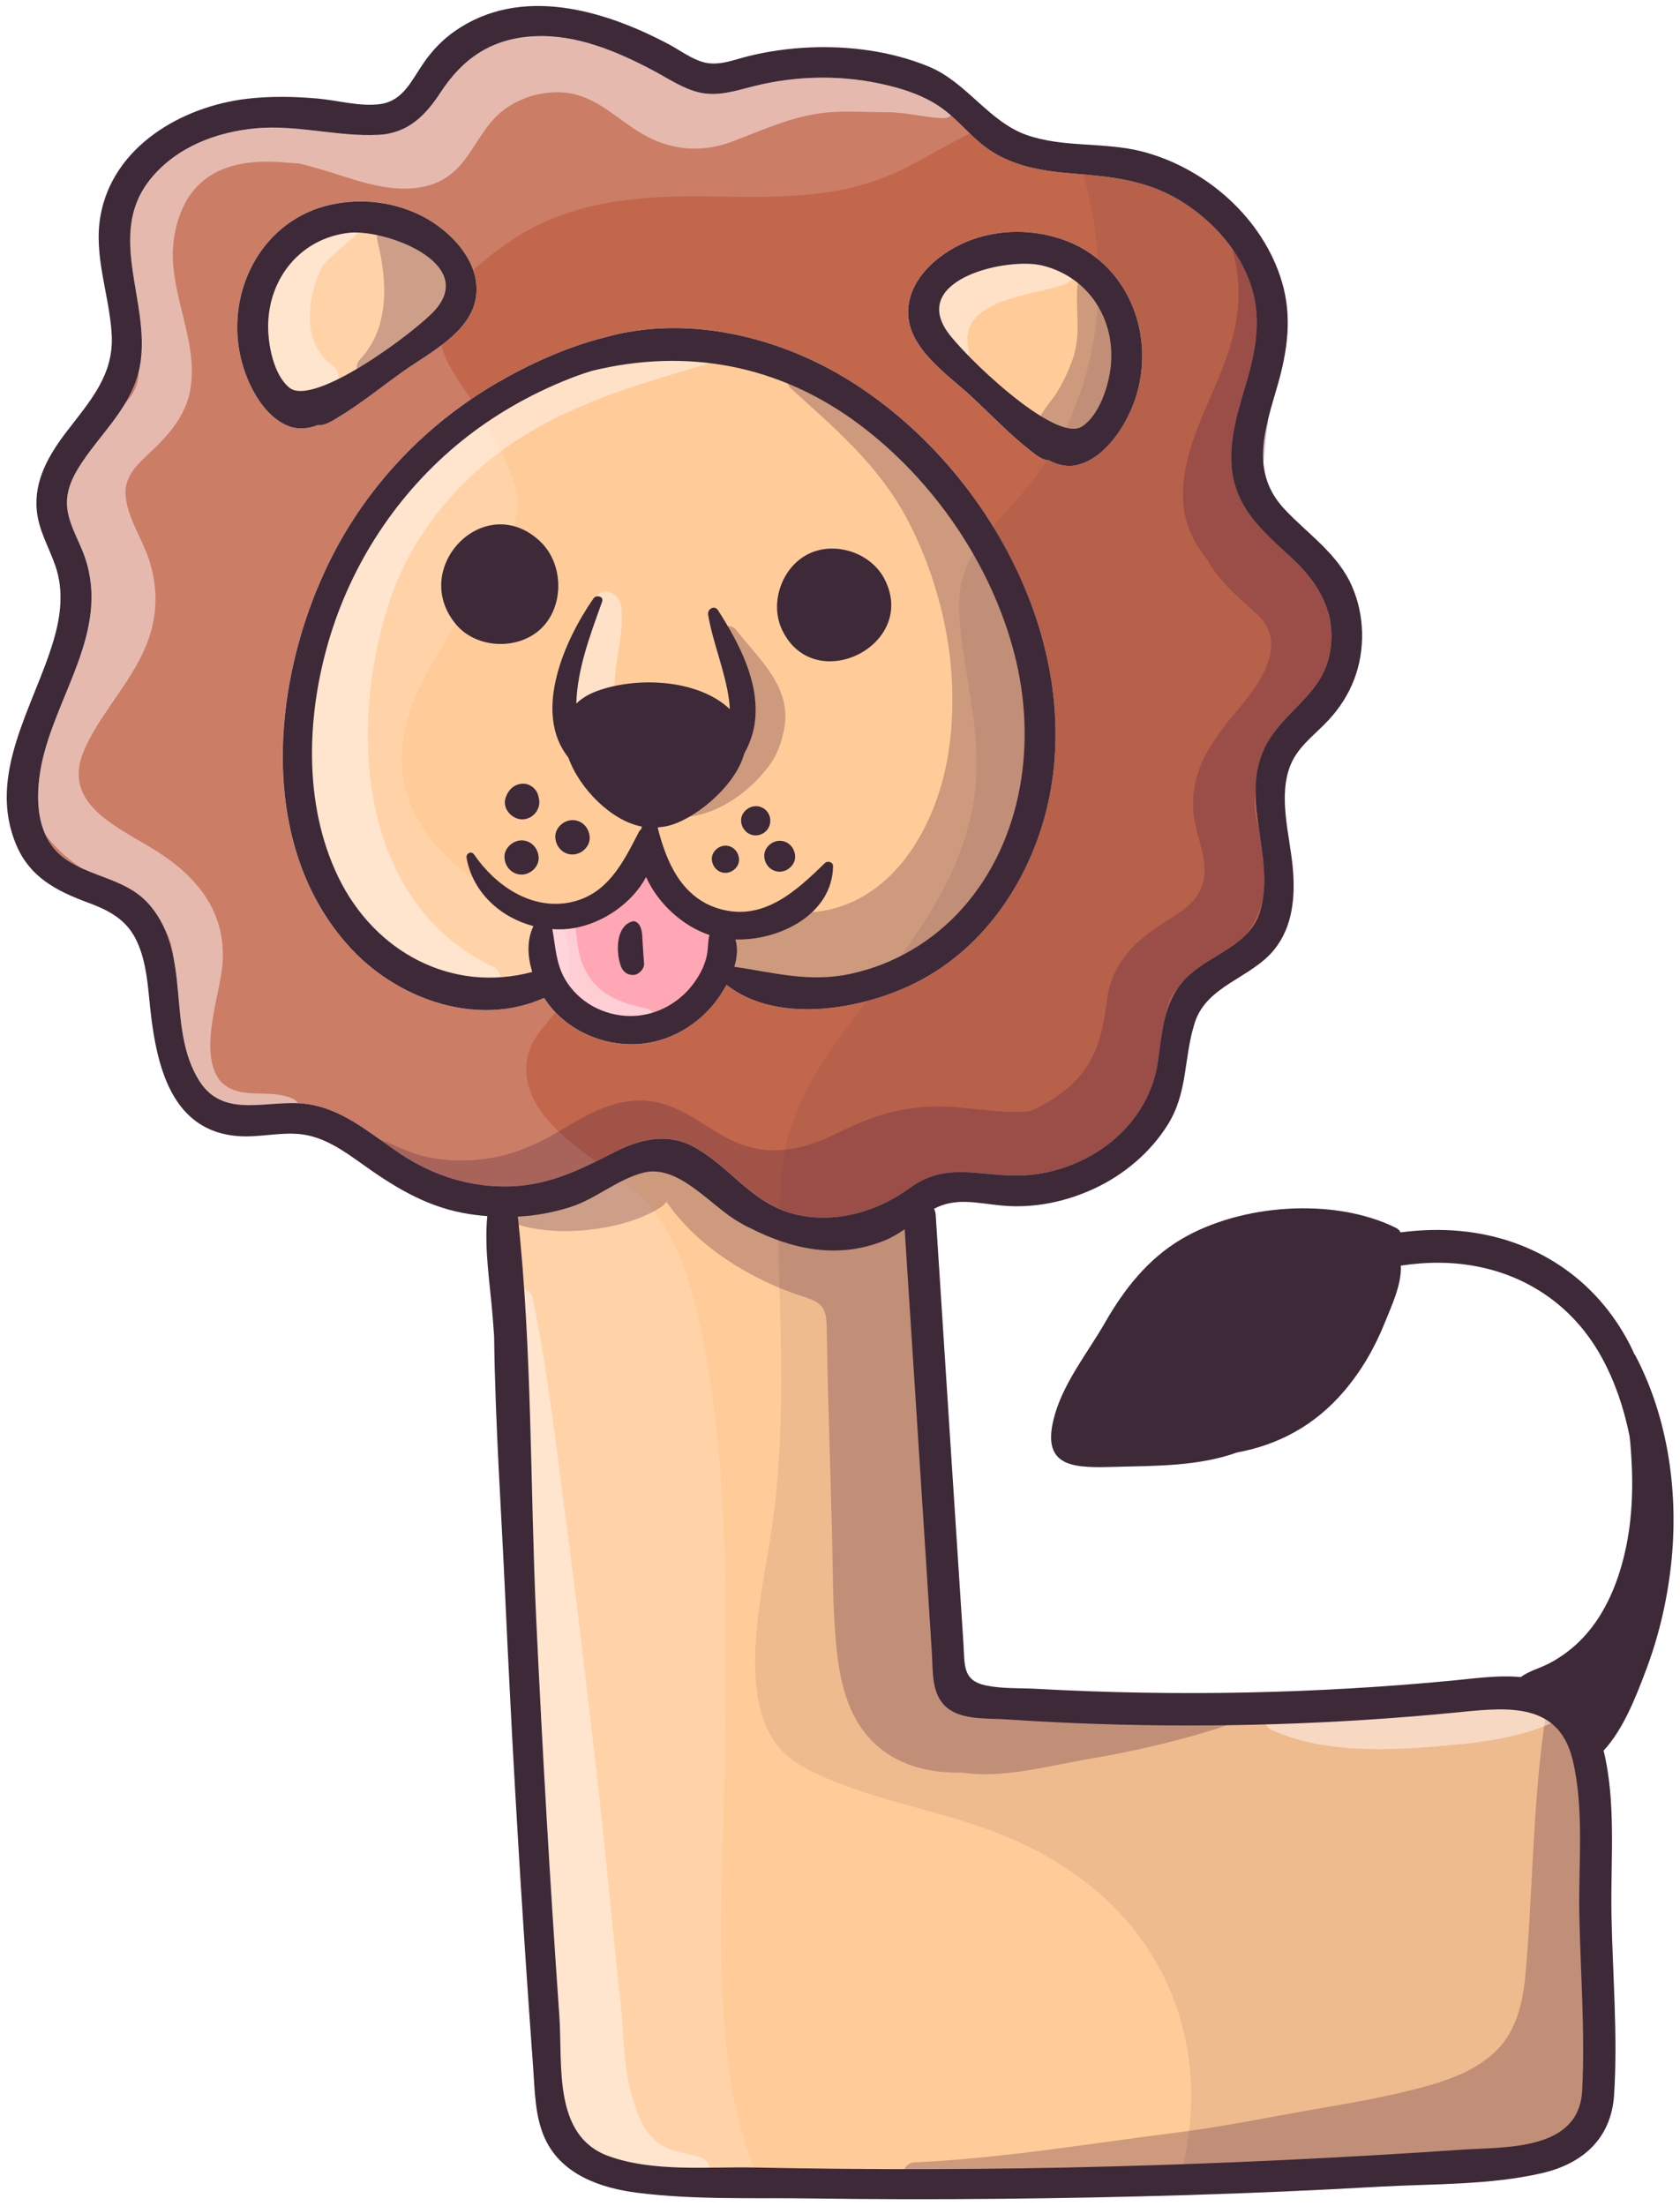 <svg width="1179" height="1548" viewBox="0 0 1179 1548" fill="none" xmlns="http://www.w3.org/2000/svg">
<g filter="url(#filter0_d_403_14267)">
<path d="M1036.36 1505.57C1067.49 1504.17 1110.13 1502.28 1112.18 1462.89C1113.62 1435.03 1112.53 1406.32 1111.47 1378.59C1110.95 1365.33 1110.42 1351.62 1110.2 1338.25C1110.02 1328.7 1110.22 1319.05 1110.42 1308.83C1110.93 1282.24 1111.49 1254.76 1105.32 1229.79C1095.09 1188.4 1057.77 1192.14 1024.84 1195.43L1019.34 1195.97C937.227 1203.89 853.556 1206.51 770.62 1203.75C750.059 1203.09 728.54 1202.02 706.666 1200.57C704.04 1200.39 701.214 1200.31 698.299 1200.22C686.95 1199.88 674.11 1199.5 665.921 1192.87C657.02 1185.64 656.575 1173.69 656.13 1162.14C656.041 1160.07 655.974 1158.05 655.841 1156.07C654.639 1136.97 653.437 1117.88 652.214 1098.81C647.095 1018.68 641.91 938.524 636.725 858.392C636.681 857.746 636.303 857.168 635.702 856.878C635.123 856.589 634.433 856.656 633.877 857.012C628.692 860.573 624.464 862.931 620.147 864.712C591.775 876.283 561.333 873.435 527.042 855.922C524.594 854.831 522.101 853.496 519.564 851.938C513.689 848.623 507.57 843.638 501.072 838.364C486.096 826.17 469.117 812.373 450.826 817.135C440.945 819.716 432.022 824.834 423.41 829.775C415.933 834.047 408.212 838.476 400.023 841.124C388.296 844.929 375.923 847.199 363.217 847.866C362.683 847.888 362.193 848.178 361.881 848.601C361.547 849.023 361.436 849.58 361.548 850.114C361.637 850.559 361.748 851.004 361.792 851.449C368.334 912.689 369.915 975.753 371.428 1036.75C372.207 1067.77 373.008 1099.83 374.454 1131.21C378.838 1225.14 384.335 1319.2 390.744 1410.84C391.144 1416.65 391.278 1422.88 391.411 1429.49C392.056 1461.66 392.791 1498.11 426.036 1510.42C450.492 1519.43 478.642 1519.08 505.901 1518.74C514.001 1518.63 521.656 1518.54 529.111 1518.7C566.473 1519.45 603.635 1519.83 640.419 1519.83C687.929 1519.83 734.771 1519.19 780.523 1517.92C861.59 1515.72 943.68 1511.8 1024.5 1506.26C1028.2 1505.95 1032.18 1505.77 1036.36 1505.57Z" fill="#FFCC99"/>
<path d="M265.704 90.629C236.998 92.12 208.692 83.396 179.586 86.044C151.636 88.626 123.776 99.285 105.706 121.537C70.347 165.019 113.94 218.938 94.135 266.737C86.235 285.941 71.482 300.561 59.733 317.295C53.279 326.485 47.093 336.744 47.004 348.293C46.826 362.157 55.415 374.574 59.71 387.347C77.312 439.485 38.481 484.413 28.935 533.525C24.551 556.268 25.241 584.439 46.203 598.926C65.362 612.144 89.618 612.545 105.462 631.482C134.969 666.619 116.566 716.955 139.753 754.184C157.021 781.91 188.665 766.957 215.056 770.584C239.735 773.922 258.383 789.988 278.165 803.718C300.418 819.139 325.519 828.174 352.779 828.508C383.332 828.908 405.918 817.337 432.288 803.941C450.535 794.639 470.073 790.767 488.543 801.515C515.625 817.27 529.199 842.838 562.644 848.98C589.615 853.943 617.186 845.131 638.415 829.665C662.448 812.107 683.232 820.118 710.536 820.808C757.935 822.032 805.355 789.899 812.61 741.477C815.948 719.158 816.482 697.105 834.106 680.682C850.373 665.484 877.009 659.276 884.175 636.11C896.725 595.855 866.283 552.217 891.652 513.586C905.56 492.424 928.013 481.543 933.286 454.795C938.583 427.824 926.455 406.061 907.384 388.192C891.607 373.416 874.472 359.709 867.463 338.435C859.63 314.58 867.285 289.813 874.139 266.714C881.549 241.68 886.378 217.759 876.72 192.546C867.619 168.825 848.882 148.997 827.252 136.113C804.421 122.583 780.41 119.935 754.485 117.888C731.543 116.108 708.823 112.703 690.22 98.083C679.36 89.516 670.727 78.3 659.2 70.579C648.429 63.324 635.967 59.029 623.461 55.981C592.352 48.326 559.507 48.749 528.554 56.604C516.137 59.719 504.098 63.747 491.258 60.965C479.397 58.362 468.938 50.974 458.346 45.389C432.755 31.859 404.339 19.887 374.809 21.445C345.369 23.002 325.008 36.732 309.275 60.854C298.549 77.21 286.199 89.583 265.704 90.629ZM681.92 164.196C702.615 156.719 725.624 156.942 746.341 164.263C791.781 180.329 811.453 231.11 796.81 275.526C790.824 293.64 776.204 317.117 756.422 322.124C749.412 323.904 742.603 322.413 736.127 318.964C731.699 318.853 727.738 315.804 723.354 312.355C708.445 300.717 694.937 286.364 681.052 273.568C664.674 258.503 637.57 240.501 637.325 215.467C637.058 190.877 660.646 171.896 681.92 164.196ZM424.9 232.601C480.687 216.957 543.285 231.377 592.152 260.617C688.818 318.541 759.114 441.265 736.438 554.999C725.98 607.226 695.138 656.716 647.784 682.819C610.177 703.536 546.779 716.176 509.839 687.002C507.413 691.497 504.654 695.636 502.028 699.041C487.764 717.333 465.623 729.082 442.19 728.726C418.825 728.37 395.749 717.044 382.642 697.417C382.397 697.016 382.086 696.571 381.841 696.193C335.577 716.977 280.013 697.617 246.656 661.901C175.158 585.441 191.936 457.087 240.091 373.394C265.793 328.8 303.133 291.482 347.483 265.424C370.07 252.161 397.151 239.499 424.9 232.601ZM334.042 204.229C330.638 229.063 301.442 243.46 283.306 256.3C267.84 267.249 252.642 279.71 236.375 289.39C231.59 292.261 227.296 294.753 222.845 294.286C216.013 296.934 209.093 297.557 202.372 294.864C183.391 287.343 171.842 262.242 168.215 243.482C159.358 197.62 185.304 149.754 232.414 139.54C253.887 134.889 276.719 137.648 296.324 147.662C316.44 158.032 337.447 179.84 334.042 204.229Z" fill="#C2674C"/>
<path d="M498.489 650.329C480.108 644.232 463.085 628.633 455.074 610.608C454.784 609.963 454.184 609.562 453.472 609.54C452.715 609.473 452.136 609.896 451.803 610.497C442.612 627.81 422.874 641.829 402.691 645.389C398.04 646.213 392.988 646.457 387.692 646.124C387.113 646.079 386.602 646.301 386.224 646.724C385.846 647.147 385.69 647.703 385.801 648.26C386.335 651.13 386.758 654.001 387.181 656.872C388.516 665.906 389.896 675.275 394.947 683.976C404.493 700.354 422.607 710.59 442.189 710.723C442.3 710.723 442.434 710.723 442.545 710.723C459.146 710.723 474.968 703.135 486.05 689.895C489.699 685.466 496.108 676.454 497.932 665.973C498.467 662.88 498.622 660.61 498.756 658.608C498.911 656.404 499.023 654.646 499.623 652.621C499.935 651.62 499.423 650.641 498.489 650.329ZM446.973 645.656C448.731 647.993 448.909 651.82 449.065 655.18C449.11 655.959 449.132 656.716 449.199 657.428C449.332 659.297 449.443 661.144 449.555 663.014C449.733 666.018 449.911 668.999 450.201 671.959C450.401 674.229 448.554 676.298 446.907 677.411L446.885 677.433C445.994 678.034 445.015 678.279 443.836 678.234C440.053 678.056 438.295 675.475 437.494 673.339C435.157 667.108 434.356 656.916 437.516 650.307C438.985 647.236 441.166 645.211 444.036 644.276C444.237 644.21 444.437 644.165 444.615 644.165C445.75 644.188 446.684 645.278 446.973 645.656Z" fill="#FFA7B4"/>
<path d="M236.02 612.701C257.961 657.54 298.972 683.732 343.611 683.732C353.603 683.732 363.773 682.419 373.942 679.704C374.409 679.57 374.832 679.259 375.054 678.836C375.299 678.413 375.344 677.901 375.21 677.434C372.695 669.178 370.805 657.117 375.967 646.614C376.212 646.124 376.211 645.546 375.989 645.056C375.766 644.567 375.322 644.188 374.81 644.055C351.044 637.846 333.153 619.621 329.214 597.68C329.08 596.879 329.526 596.3 330.015 596.1C330.482 595.922 330.883 596.078 331.239 596.612C345.258 617.062 370.826 636.8 400.378 630.859C426.814 625.563 438.186 603.444 449.157 582.059L450.113 580.212C450.269 579.9 450.58 579.611 451.003 579.277C451.337 579.01 451.582 578.654 451.671 578.231C451.76 577.875 451.871 577.519 451.96 577.163L452.183 576.407C452.316 575.917 452.249 575.383 451.96 574.96C451.693 574.537 451.248 574.226 450.759 574.137C431.132 570.532 408.59 549.28 400.49 526.783C400.423 526.605 400.311 526.427 400.2 526.271C377.146 497.387 395.372 449.276 417.98 416.854C418.492 416.12 419.716 415.986 420.473 416.387C420.873 416.587 421.051 416.854 420.806 417.522L420.161 419.28C411.46 443.357 403.226 466.1 402.581 489.599C402.559 490.333 403.004 491.023 403.672 491.312C404.339 491.601 405.14 491.468 405.674 490.934C409.057 487.596 413.507 484.836 418.915 482.767C446.041 472.441 488.922 474.133 510.863 494.85C511.397 495.362 512.198 495.495 512.866 495.184C513.533 494.872 513.956 494.205 513.934 493.47C513.867 491.49 513.69 489.42 513.423 487.128C511.998 476.135 508.794 465.276 505.701 454.75C503.052 445.738 500.315 436.414 498.713 427.113C498.491 425.755 499.336 424.665 500.249 424.309C501.094 423.975 501.784 424.286 502.385 425.199C517.272 448.453 531.914 476.002 527.731 503.929C526.751 510.472 524.192 517.704 520.721 523.734C520.632 523.868 520.587 524.024 520.543 524.179C514.601 546.388 485.472 570.576 466.713 574.07C464.978 574.381 463.22 574.582 461.35 574.737C460.816 574.782 460.327 575.049 460.015 575.494C459.704 575.917 459.593 576.473 459.726 576.985C464.955 598.058 475.281 627.032 504.454 635.488C537.099 644.901 561.911 620.667 580.025 602.976C580.581 602.442 581.427 602.442 581.983 602.687C582.495 602.91 582.762 603.288 582.762 603.822C582.584 615.371 577.777 625.986 568.876 634.508C556.103 646.725 535.897 653.98 516.048 653.379C515.447 653.379 514.891 653.623 514.535 654.113C514.179 654.58 514.09 655.203 514.268 655.76C515.892 660.722 515.625 666.975 513.533 673.829C513.377 674.341 513.444 674.875 513.734 675.32C514.023 675.765 514.49 676.077 515.002 676.143C520.61 676.967 526.062 677.901 531.469 678.836C553.321 682.597 573.949 686.157 597.56 681.017C628.335 674.318 655.751 658.207 676.891 634.397C717.235 588.823 730.987 521.598 713.653 454.55C697.386 391.375 657.375 332.227 603.902 292.239C548.515 250.915 483.203 237.831 414.91 254.476C411.483 255.544 407.432 256.835 403.338 258.348C375.744 268.695 349.286 283.382 326.833 300.828C281.749 335.876 247.457 385.544 230.256 440.687C210.918 502.905 213.01 565.636 236.02 612.701ZM366.042 587.444C371.494 587.444 375.945 591.961 376.212 597.725C376.323 600.128 375.366 602.531 373.519 604.467C371.516 606.559 368.735 607.805 366.065 607.805C360.546 607.805 356.162 603.399 355.873 597.569C355.761 595.143 356.718 592.74 358.588 590.804C360.568 588.69 363.35 587.444 366.042 587.444ZM366.487 569.085C363.283 569.085 359.9 567.216 357.875 564.345C356.829 562.877 355.294 559.873 356.585 556.312C357.431 553.976 357.809 553.219 359.077 551.617C360.947 549.169 363.706 547.812 367.021 547.678C367.088 547.678 367.155 547.678 367.222 547.678C370.293 547.678 373.497 549.592 375.077 552.418C375.767 553.597 376.056 554.799 376.212 555.489C376.212 555.667 376.279 556.045 376.323 556.201C377.169 559.161 376.546 562.365 374.587 564.946C372.607 567.528 369.58 569.085 366.487 569.085ZM378.993 435.19C371.672 442.512 360.947 446.428 349.486 445.961C338.271 445.494 328.079 440.798 321.559 433.076C304.402 412.737 311.234 389.594 324.83 376.71C331.795 370.123 341.164 365.717 351.222 365.717C359.967 365.717 369.224 369.055 377.836 377.177C382.776 381.895 386.404 388.037 388.34 395.002C392.456 409.644 388.762 425.421 378.993 435.19ZM391.521 583.371C391.41 580.946 392.39 578.543 394.259 576.584C396.262 574.47 399.088 573.224 401.758 573.224C407.344 573.224 411.772 577.653 412.039 583.55C412.15 585.997 411.171 588.423 409.302 590.381C407.277 592.495 404.473 593.741 401.758 593.741C396.262 593.719 391.766 589.179 391.521 583.371ZM530.579 563.433C531.981 563.433 533.405 563.789 534.674 564.546C536.765 565.77 538.168 567.75 538.635 570.153C539.102 572.557 538.523 575.049 537.055 576.963C534.406 580.367 529.555 581.302 526.017 579.077H525.995C524.081 577.897 522.613 575.806 522.101 573.514C521.633 571.4 521.967 569.33 523.058 567.639C524.816 564.946 527.686 563.433 530.579 563.433ZM516.827 598.949C516.894 600.773 516.16 602.598 514.758 604.067C513.244 605.647 511.131 606.603 509.105 606.603C504.944 606.603 501.561 603.177 501.361 598.793C501.272 596.99 501.984 595.165 503.386 593.697C504.899 592.095 507.036 591.138 509.105 591.138C513.289 591.138 516.604 594.52 516.827 598.949ZM550.518 437.193C542.017 419.369 550.362 395.135 568.008 386.368C576.976 381.895 588.035 381.517 598.316 385.322C607.551 388.749 614.939 395.046 619.101 403.08C625.51 415.475 625.109 428.27 618.01 439.107C609.91 451.457 594.578 459.112 579.869 458.111C566.962 457.221 556.548 449.788 550.518 437.193ZM538.168 596.701C538.079 594.542 538.924 592.406 540.593 590.693C542.351 588.846 544.821 587.733 547.18 587.733C552.098 587.733 555.991 591.65 556.214 596.857C556.303 598.993 555.457 601.107 553.811 602.821C552.053 604.667 549.561 605.78 547.18 605.78C542.262 605.78 538.39 601.863 538.168 596.701Z" fill="#FFCC99"/>
<path d="M244.476 157.565C210.808 161.503 186.909 188.83 186.375 224.011C186.219 235.983 189.29 258.993 201.885 269.385C204.155 271.254 207.203 272.1 210.853 272.1C237.823 272.1 296.838 226.126 307.007 214.465C317.199 202.76 315.418 192.88 312.125 186.649C301.332 166.177 261.789 155.54 244.476 157.565Z" fill="#FFCC99"/>
<path d="M753.507 298.601C756.044 298.601 758.269 298.067 760.139 296.888C773.935 288.209 779.899 265.756 781.257 253.851C785.218 218.914 764.99 188.784 732.056 180.573C715.144 176.389 674.577 181.908 661.27 200.845C657.22 206.608 654.216 216.177 662.828 229.084C671.729 242.347 727.761 298.601 753.507 298.601Z" fill="#FFCC99"/>
<path opacity="0.1" d="M1147.69 947.16C1147.51 946.804 1147.29 946.537 1147.05 946.292C1146 944.112 1145.04 941.908 1143.95 939.75C1120.21 893.308 1077.06 864.803 1025.32 859.774C1011.17 858.394 996.952 858.839 982.866 860.686C982.221 859.373 981.153 858.26 979.662 857.526C935.891 835.83 870.601 840.859 829.122 865.404C805.534 879.312 788.8 900.652 775.381 924.151C763.342 945.158 745.295 967.254 739.309 992.089C730.92 1026.56 755.087 1025.91 783.014 1025.18C811.142 1024.42 840.715 1024.78 867.574 1015.28C867.752 1015.23 867.908 1015.16 868.086 1015.1C897.238 1009.73 922.694 996.05 942.944 972.395C955.428 957.886 964.93 941.285 972.006 923.55C976.39 912.557 983.734 897.247 983.044 883.985C992.346 882.605 1001.67 881.871 1010.95 881.982C1059.04 882.605 1100.74 905.926 1123.99 948.295C1133.18 965.029 1139.57 983.744 1143.49 1003.17C1143.71 1005.02 1144 1006.84 1144.13 1008.69C1146.2 1032.74 1146.13 1057.29 1141.24 1080.99C1136.48 1104.06 1127.53 1127.23 1111.26 1144.72C1104.32 1152.15 1096.13 1158.43 1087.1 1163.12C1080.49 1166.57 1073.06 1168.37 1067.2 1172.69C1051.32 1171.2 1035.29 1173.63 1019.47 1175.12C995.84 1177.41 972.185 1179.21 948.486 1180.59C899.886 1183.46 851.196 1184.46 802.53 1183.64C777.629 1183.24 752.706 1182.33 727.805 1180.95C716.3 1180.3 703.594 1180.95 692.267 1178.66C675.288 1175.25 677.091 1164.44 676.09 1149.02C669.525 1048.9 663.094 948.695 656.64 848.536C656.529 846.867 656.129 845.421 655.483 844.108C670.904 835.919 685.703 840.236 703.171 841.86C725.446 843.93 748.166 839.212 768.35 829.732C788.934 820.052 807.18 804.698 819.33 785.383C833.884 762.262 830.501 738.207 838.49 713.417C846.835 687.515 877.611 682.397 893.877 662.681C907.452 646.214 909.076 624.651 907.163 604.223C905.049 581.681 896.681 554.466 905.738 532.547C911.19 519.329 923.207 511.184 932.553 500.97C940.274 492.559 946.26 483.301 950.332 472.62C958.21 451.858 957.698 427.848 948.842 407.486C938.828 384.544 918.355 371.192 901.732 353.59C876.809 327.287 887.625 297.335 896.503 266.559C903.469 242.46 906.918 218.471 899.663 193.971C886.49 149.31 846.568 114.195 802.04 102.445C786.218 98.284 769.64 98.151 753.307 96.815C782.503 176.169 777.495 267.472 722.865 335.432C710.626 350.653 696.34 364.427 685.391 380.672C673.954 397.628 671.795 413.494 673.619 433.566C677.291 473.933 689.664 513.231 683.9 554.109C674.02 624.183 625.977 672.316 586.701 727.414C568.32 753.183 552.876 781.511 549.271 813.443C544.086 859.195 547.869 906.304 548.203 952.234C548.492 992.89 547.09 1033.52 540.77 1073.73C535.674 1106.18 528.42 1138.87 530.201 1171.94C531.158 1189.74 535.185 1208.99 547.269 1222.81C556.481 1233.33 570.612 1239.78 583.318 1245.01C614.45 1257.83 647.739 1264.84 679.761 1274.94C740.266 1294.04 793.94 1330.31 820.176 1390.28C841.049 1438.01 839.647 1488.35 824.805 1536.39C872.203 1535.01 919.601 1533.05 966.955 1530.32C1004.7 1528.18 1045.2 1529.29 1082.18 1520.73C1110.84 1514.05 1130.67 1496.34 1132.65 1465.92C1135.36 1423.86 1131.51 1380.42 1130.8 1338.27C1130.18 1301.22 1134.21 1260.61 1125.28 1224.32C1139.15 1209.36 1147.78 1186.93 1154.68 1168.82C1163.78 1144.9 1169.74 1119.91 1172.57 1094.5C1178.25 1044.81 1170.99 991.577 1147.69 947.16Z" fill="#592639"/>
<path opacity="0.15" d="M567.698 29.341C553.701 29.964 539.637 31.944 525.996 35.216C515.626 37.686 504.878 42.537 493.997 39.755C485.385 37.53 476.862 31.077 469.074 26.938C423.678 2.949 365.599 -14.297 319.38 17.725C310.701 23.756 303.513 31.255 297.505 39.866C289.005 51.994 283.174 66.726 266.952 69.04C252.977 71.043 237.133 66.436 223.159 65.19C206.424 63.699 189.668 63.388 172.956 65.368C127.338 70.842 79.005 98.903 70.482 147.681C65.542 175.942 76.869 202.957 78.404 230.906C79.962 259.323 62.872 277.793 46.716 298.911C34.343 315.133 23.751 333.091 25.821 354.253C27.156 368.228 34.433 380.089 38.883 393.084C44.825 410.397 42.688 428.044 37.615 445.267C23.996 491.508 -9.828 539.886 11.735 589.554C21.348 611.695 39.796 621.175 61.425 629.186C75.734 634.527 87.839 640.468 95.138 654.599C101.569 667.127 103.305 682.059 104.64 695.856C108.623 737.223 116.901 790.363 168.617 793.233C183.103 794.034 197.501 790.051 211.987 791.921C227.653 793.99 240.738 803.136 253.333 812.126C275.541 828.014 297.171 841.656 324.431 846.974C330.239 848.109 336.113 848.866 341.988 849.288C339.696 872.253 343.946 897.221 345.727 919.54C346.083 924.302 346.416 929.02 346.772 933.738C347.507 994.821 351.846 1056.22 354.583 1116.74C358.611 1205.22 363.618 1293.63 369.604 1382C371.05 1403.52 372.586 1425.01 374.144 1446.49C375.368 1463.24 375.345 1481.07 382.488 1496.6C394.171 1521.9 421.675 1531.34 447.488 1534.56C477.329 1538.32 507.994 1538.37 538.347 1538.37C524.839 1510.48 515.804 1480.31 511.554 1447.98C501.785 1373.7 508.083 1296.86 508.706 1222.16C509.44 1136.91 511.264 1050.59 498.558 966.026C492.995 929.131 485.385 888.854 466.226 856.231C446.198 822.162 403.962 808.299 380.485 776.989C371.272 764.728 366.511 749.106 371.162 733.93C376.191 717.53 392.902 708.273 397.308 691.45C401.18 676.696 401.959 655.133 390.989 643.072C382.622 633.859 369.137 629.854 358.01 625.158C327.346 612.185 301.444 592.269 288.27 560.626C270.023 516.81 294.412 474.084 317.644 437.59C330.951 416.695 345.259 395.844 356.541 373.769C364.619 357.992 365.042 345.908 358.722 329.419C351 309.236 340.586 290.944 328.525 273.075C321.36 262.461 313.215 251.512 310.011 238.895C301.799 206.584 335.312 180.793 358.5 164.994C398.978 137.4 447.222 133.15 494.798 133.773C544.221 134.418 591.263 136.666 636.414 113.323C658.177 102.085 678.873 89.179 701.126 79.921C684.814 67.727 671.351 50.77 651.724 42.67C625.6 31.945 595.87 28.028 567.698 29.341Z" fill="#FFFCFC"/>
<path opacity="0.3" d="M263.212 794.504C256.514 792.524 249.105 800.846 253.577 807.033C275.14 836.963 319.334 845.841 356.718 840.501C357.008 841.947 357.631 843.305 358.543 844.484C356.986 848.69 358.432 853.652 364.04 855.388C392.501 864.267 437.296 859.371 462.776 843.638C464.645 842.481 466.336 840.99 467.804 839.255C489.189 870.676 526.797 893.44 560.51 904.656C573.261 908.906 579.691 910.375 580.092 925.106C580.492 939.17 580.559 953.256 580.959 967.342C581.894 999.92 582.806 1032.5 583.741 1065.08C584.587 1094.58 584.097 1124.6 587.235 1153.95C589.616 1176.25 595.046 1199.7 611.023 1216.51C628.047 1234.4 651.167 1240.32 675.512 1239.69C703.506 1244.12 736.373 1234.82 763.544 1230.24C797.435 1224.49 829.724 1217.02 862.368 1206.11C870.535 1203.38 869.712 1189.85 860.232 1190.36C842.007 1191.34 824.115 1193.03 806.269 1195.25C804.822 1193.94 802.953 1193.03 800.75 1192.94C789.424 1192.45 777.963 1193.5 766.503 1195.34C764.745 1194.12 762.72 1193.3 760.539 1193.14C732.79 1191.14 705.063 1189.42 677.18 1189.65C675.089 1189.67 673.13 1189.6 671.239 1189.54C677.069 1166.01 667.745 1135.88 664.897 1112.59C661.47 1084.61 657.888 1056.93 655.929 1028.78C653.971 1000.81 652.658 972.771 651.968 944.733C651.301 918.207 654.261 888.678 645.493 863.31C644.981 861.841 644.246 860.484 643.401 859.193C649.476 851.56 654.171 843.349 656.552 836.117C657.264 833.936 657.621 831.867 657.754 829.864C658.266 829.063 658.778 828.262 659.201 827.438C662.516 827.461 665.809 827.461 669.103 827.461C681.609 832.801 695.25 832.423 710.115 830.509C730.521 827.883 752.44 824.746 770.731 814.821C806.291 795.528 825.295 753.359 818.508 714.149C818.33 713.193 818.085 712.325 817.752 711.502C818.375 706.428 819.309 701.488 821.222 696.948C825.651 686.467 838.58 681.527 847.593 675.764C860.499 667.508 872.159 657.583 879.569 643.898C886.957 630.279 889.917 614.635 888.381 599.281C886.957 585.061 878.368 568.861 880.838 554.62C883.263 540.623 895.703 529.563 904.359 519.104C914.818 506.464 923.608 493.135 929.572 477.803C936.537 459.89 937.249 442.332 931.975 426.555C932.242 426.021 932.486 425.487 932.709 424.953C939.919 406.817 927.48 391.462 916.598 378.089C906.784 366.05 895.146 356.236 880.615 351.63C880.927 342.907 883.598 334.94 885.578 326.44C888.07 315.759 887.425 304.944 889.672 294.351C891.23 286.986 884.577 279.442 877.812 279.487C891.23 239.988 904.515 196.751 878.457 162.637C873.495 156.162 861.567 159.455 864.26 168.623C873.339 199.554 869.177 226.124 857.383 255.832C846.657 282.802 831.926 309.127 830.28 338.723C829.1 359.775 836.332 375.196 847.169 388.503C855.203 403.368 868.065 414.138 882.173 427C905.716 448.452 882.24 478.07 866.463 496.696C848.683 517.68 834.24 539.688 837.823 568.416C839.559 582.191 846.791 596.855 845.144 610.808C843.431 625.406 832.839 633.416 821.29 640.537C797.724 655.046 780.256 670.267 776.606 699.174C773.402 724.586 768.195 744.035 747.455 760.947C739.911 767.089 731.477 771.984 722.576 775.745C700.724 777.792 677.492 771.896 655.618 772.385C629.983 772.964 610.022 779.929 587.235 791.233C563.914 802.805 540.081 808.145 515.292 796.908C494.864 787.628 479.109 771.25 455.855 768.513C433.09 765.843 413.485 777.036 394.704 788.34C374.165 800.713 354.56 808.88 330.282 810.059C318.644 810.615 307.273 809.725 295.946 806.877C284.375 803.873 274.45 797.82 263.212 794.504Z" fill="#592642"/>
<path opacity="0.3" d="M1008.28 1505.68C1031.13 1525.06 1078.49 1513.63 1097.89 1494.56C1111.8 1480.87 1118.08 1460.69 1122.46 1442.17C1127.55 1420.65 1129.62 1400.36 1116.23 1382.05C1122.57 1317.07 1123.24 1249.35 1105.17 1186.24C1102.77 1177.85 1088.68 1176.67 1086.99 1186.24C1076.48 1245.12 1076.24 1304.94 1071.92 1364.55C1070.14 1388.99 1068.72 1415.98 1050.47 1434.41C1036.07 1448.94 1015.65 1455.9 996.308 1461C971.207 1467.63 945.349 1471.95 919.803 1476.4C888.872 1481.78 858.051 1488.21 826.897 1492.11C765.213 1499.83 704.241 1510.27 642.022 1513.18C631.229 1513.69 631.162 1529.63 642.022 1529.98C710.716 1532.25 779.611 1534.99 848.149 1528.42C900.866 1523.35 956.676 1520.41 1008.28 1505.68Z" fill="#592642"/>
<path opacity="0.3" d="M636.234 359.529C654.125 393.087 665.652 433.142 667.877 471.172C670.258 512.028 664.205 553.173 642.242 588.421C631.027 606.402 615.094 621.889 595.244 630.012C587.166 633.327 578.332 635.441 569.631 636.065C556.636 636.977 544.352 632.126 531.846 637.044C512.308 644.743 506.122 665.594 519.963 682.016C538.945 704.536 583.117 698.306 608.151 689.916C634.765 680.993 658.932 665.238 677.335 643.964C714.297 601.261 730.741 542.425 729.161 486.526C727.693 434.788 710.069 384.809 679.16 343.352C650.565 305.032 611.756 265.578 563.801 254.074C555.679 252.115 548.447 262.618 555.256 268.76C585.898 296.532 616.362 322.278 636.234 359.529Z" fill="#592642"/>
<path opacity="0.3" d="M741.444 271.723C736.171 280.023 729.517 285.386 727.693 295.355C725.579 306.815 734.48 316.74 746.362 314.025C754.173 312.223 760.782 307.016 766.234 300.184C769.35 299.249 772.109 297.136 774.312 294.154C780.61 285.631 785.038 274.571 789.11 264.802C792.448 256.769 792.092 247.289 785.528 241.036C785.439 240.947 785.327 240.881 785.216 240.792C785.906 222.856 783.435 203.362 772.131 190.189C766.39 183.491 756.554 189.388 756.042 196.842C754.729 215.312 759.069 231.356 752.237 249.648C749.322 257.281 745.784 264.847 741.444 271.723Z" fill="#592642"/>
<path opacity="0.3" d="M263.503 262.061C271.336 256.543 277.522 250.267 282.44 243.458C289.205 245.661 297.194 244.192 302.201 236.626C305.583 231.486 308.453 226.145 310.59 220.716C313.171 214.507 314.818 208.032 314.551 201.267C314.528 192.789 311.969 184.377 305.917 176.433C301.399 168.8 295.97 161.501 291.697 154.558C283.018 140.495 261.01 149.596 265.038 165.796C271.848 193.167 273.561 225.967 252.711 248.086C246.057 255.096 254.869 268.114 263.503 262.061Z" fill="#592642"/>
<path opacity="0.3" d="M482.337 569.083C504.812 567.102 526.686 550.969 539.815 533.167C544.11 527.359 547.426 520.26 549.006 513.006C551.543 504.349 551.987 495.137 549.517 486.414C544.288 467.877 528.332 453.012 516.783 438.192C510.641 430.314 500.072 440.35 503.788 448.228C509.462 460.244 517.518 473.418 520.967 486.369C525.062 501.724 516.694 512.828 511.532 526.825C511.087 528.049 510.887 529.228 510.82 530.363C501.407 539.019 488.923 546.029 478.242 553.884C472.478 558.134 473.413 569.884 482.337 569.083Z" fill="#592642"/>
<path opacity="0.5" d="M491.57 1509.51C479.509 1505.93 467.492 1505.7 458.079 1496.18C450.58 1488.57 446.53 1476.89 443.548 1466.85C437.273 1445.75 437.896 1422.75 435.515 1401.03C429.396 1345.24 424.478 1289.3 418.002 1233.55C411.638 1178.81 405.318 1124.09 398.041 1069.46C390.854 1015.32 384.801 960.133 373.831 906.637C371.939 897.38 358.565 900.139 358.075 908.773C354.559 970.168 357.564 1033.03 360.301 1094.45C363.127 1157.56 367.377 1220.6 373.541 1283.49C377.413 1322.79 379.527 1363.33 384.556 1403.1C384.133 1403.72 383.755 1404.41 383.466 1405.12C376.345 1423.26 378.414 1452.27 381.953 1471.26C385.246 1488.9 395.727 1508.4 416.133 1507.08C416.4 1507.06 416.645 1507.02 416.89 1506.99C420.806 1511.22 425.323 1515.07 430.508 1518.43C448.066 1529.83 474.413 1536.57 493.817 1526.75C501.317 1522.95 498.958 1511.71 491.57 1509.51Z" fill="#FFF7F7"/>
<path opacity="0.5" d="M1003.5 1221.69C1038.9 1218.89 1080.18 1215.37 1108.91 1192.9C1116.3 1187.11 1109.69 1175.72 1101.7 1175.49C1067.76 1174.54 1034.05 1188.27 1000.16 1191.45C965.778 1194.68 930.574 1190 896.55 1194.28C889.451 1195.17 883.999 1205.8 892.366 1209.7C925.367 1225.07 967.892 1224.52 1003.5 1221.69Z" fill="#FFF7F7"/>
<path opacity="0.5" d="M428.816 525.959C430.017 508.335 430.195 490.711 431.397 473.087C432.576 455.908 438.051 438.261 435.892 421.082C434.957 413.739 424.988 406.484 418.936 414.05C395.592 443.224 396.26 495.05 406.563 528.986C410.346 541.536 427.948 538.599 428.816 525.959Z" fill="#FFF7F7"/>
<path opacity="0.5" d="M383.198 642.208C373.629 681.952 410.013 732.71 453.339 720.916C461.617 718.668 462.284 705.339 453.339 703.47C439.631 700.599 425.411 696.104 416.199 684.956C406.408 673.095 405.161 659.632 403.715 644.99C402.624 634.019 386.135 629.947 383.198 642.208Z" fill="#FFF7F7"/>
<path opacity="0.5" d="M492.212 233.069C440.185 228.819 389.071 244.04 345.722 271.945C291.247 300.005 250.436 355.437 229.652 411.336C205.574 476.114 188.973 588.891 252.461 637.869C271.442 666.953 300.238 687.76 341.717 692.7C351.219 693.835 354.98 678.658 346.612 674.653C251.66 629.324 244.338 508.358 272.777 419.725C287.064 375.175 317.439 336.7 355.469 309.797C397.549 280.045 446.037 266.203 494.749 251.85C505.475 248.668 502.716 233.915 492.212 233.069Z" fill="#FFF7F7"/>
<path opacity="0.5" d="M248.322 162.215C256.111 155.562 247.588 144.458 239.021 146.238C238.887 146.26 238.754 146.327 238.62 146.349C236.706 143.523 233.413 141.943 229.252 143.59C183.3 161.859 151.835 240.078 194.738 276.572C197.252 278.708 200.724 279.465 204.084 279.109C206.977 280.934 210.226 282.336 213.831 283.204C221.152 284.961 228.896 277.596 226.426 270.453C226.96 270.43 227.472 270.453 228.028 270.386C237.931 269.184 241.068 258.147 232.968 252.116C211.449 236.05 215.166 205.03 226.559 182.02C232.923 175.1 240.378 169.002 248.322 162.215Z" fill="#FFF7F7"/>
<path opacity="0.5" d="M749.927 172.051C724.648 156.896 691.469 166.866 670.062 184.757C652.616 199.332 639.242 238.23 665.189 251.715C672.91 255.721 681.5 249.134 679.609 240.634C671.709 205.496 725.916 203.538 746.834 195.572C756.892 191.766 760.03 178.126 749.927 172.051Z" fill="#FFF7F7"/>
<path opacity="0.5" d="M213.477 77.098C178.229 74.138 142.024 73.248 114.875 99.796C84.745 129.258 80.005 170.915 87.014 210.636C89.907 227.037 101.835 250.625 95.537 267.047C89.529 282.691 70.547 292.682 61.135 306.435C59.043 309.483 57.352 312.51 55.972 315.491C54.681 316.204 53.547 317.227 52.701 318.607C38.682 341.661 47.471 369.521 52.79 393.866C56.283 409.91 57.307 424.13 52.945 440.196C49.919 451.322 46.47 461.447 46.158 472.64C37.636 484.768 29.002 496.629 23.906 508.49C8.507 544.339 20.812 577.451 50.831 600.572C66.475 612.633 84.745 620.466 100.633 632.126C124.221 649.417 123.998 670.378 120.282 697.282C120.215 697.772 120.171 698.261 120.104 698.751C119.125 700.353 118.613 702.333 119.014 704.603C119.103 705.182 119.214 705.783 119.303 706.361C116.766 736.87 122.975 769.626 155.13 781.709C157.111 782.466 158.98 782.488 160.693 782.043C173.021 785.87 187.018 784.869 200.748 783.934C208.937 783.378 214.345 770.961 205.377 766.844C188.799 759.234 167.369 768.802 154.374 754.205C138.597 733.888 155.019 692.631 156.265 670.935C158.268 636.02 138.997 611.854 110.736 593.695C84.589 576.895 42.175 560.984 59.043 522.375C72.372 491.889 99.009 468.724 106.886 435.456C110.603 419.813 109.557 403.924 104.594 388.681C99.81 374.083 89.284 358.996 88.127 343.419C86.97 327.597 100.633 318.429 110.647 308.348C121.061 297.867 130.141 286.007 133.189 271.231C140.866 233.846 115.164 198.108 122.663 159.722C130.541 119.445 158.936 107.139 196.966 109.765C201.349 110.076 205.755 110.41 210.117 110.744C217.438 112.524 224.759 114.616 232.169 116.952C253.71 123.739 277.676 132.485 300.441 126.21C324.34 119.6 330.171 99.595 344.101 82.238C356.318 67.017 377.369 59.117 396.595 61.009C418.269 63.145 432.511 79.256 450.38 89.76C470.252 101.442 492.037 103.556 513.667 95.389C537.499 86.399 559.218 75.918 585.187 74.561C597.626 73.916 610.222 74.784 622.639 74.761C635.968 74.739 648.563 78.41 661.804 78.945C670.26 79.278 676.067 67.062 669.102 61.321C631.161 30.122 572.08 32.503 527.908 46.923C515.981 50.817 504.165 57.337 491.637 59.206C490.502 59.362 489.411 59.451 488.343 59.473C488.41 55.98 486.697 52.575 482.424 50.439C469.851 44.186 456.032 39.802 442.28 35.663C434.669 31.057 426.903 27.14 418.447 24.448C417.446 22.645 415.732 21.065 413.106 19.93C375.788 3.664 340.34 11.83 310.41 38.6C298.282 49.46 287.757 63.39 273.27 71.312C254.911 81.326 233.46 78.789 213.477 77.098Z" fill="#FFF7F7"/>
<path d="M1172.64 1094.54C1178.27 1044.83 1171.02 991.576 1147.72 947.159C1147.54 946.803 1147.32 946.536 1147.07 946.291C1146.02 944.11 1145.07 941.907 1143.98 939.749C1120.23 893.307 1077.09 864.802 1025.35 859.772C1011.2 858.393 996.976 858.838 982.89 860.685C982.245 859.372 981.176 858.259 979.685 857.525C935.914 835.828 870.625 840.858 829.146 865.402C805.558 879.31 788.823 900.651 775.405 924.15C763.366 945.156 745.319 967.253 739.333 992.087C730.944 1026.56 755.111 1025.91 783.038 1025.18C811.166 1024.42 840.739 1024.78 867.598 1015.27C867.776 1015.23 867.932 1015.16 868.11 1015.1C897.262 1009.73 922.718 996.048 942.968 972.394C955.452 957.885 964.954 941.284 972.03 923.549C976.414 912.556 983.758 897.246 983.068 883.983C992.37 882.604 1001.69 881.869 1010.97 881.981C1059.06 882.604 1100.76 905.924 1124.02 948.294C1133.21 965.028 1139.59 983.742 1143.51 1003.17C1143.73 1005.02 1144.02 1006.84 1144.16 1008.69C1146.23 1032.74 1146.16 1057.29 1141.26 1080.99C1136.5 1104.06 1127.55 1127.23 1111.29 1144.72C1104.35 1152.15 1096.16 1158.43 1087.12 1163.12C1080.51 1166.57 1073.08 1168.37 1067.23 1172.69C1051.34 1171.2 1035.32 1173.63 1019.5 1175.12C995.863 1177.41 972.208 1179.21 948.509 1180.59C899.909 1183.46 851.22 1184.46 802.553 1183.64C777.653 1183.24 752.729 1182.33 727.829 1180.95C716.324 1180.3 703.618 1180.95 692.291 1178.65C675.312 1175.25 677.115 1164.43 676.113 1149.01C669.549 1048.9 663.118 948.694 656.664 848.535C656.553 846.866 656.152 845.419 655.507 844.107C670.928 835.918 685.727 840.235 703.195 841.859C725.47 843.929 748.19 839.211 768.373 829.731C788.957 820.051 807.204 804.697 819.354 785.381C833.908 762.261 830.525 738.206 838.514 713.416C846.859 687.514 877.635 682.396 893.901 662.68C907.476 646.213 909.1 624.65 907.186 604.222C905.072 581.68 896.705 554.464 905.762 532.545C911.214 519.327 923.231 511.183 932.577 500.969C940.298 492.557 946.284 483.3 950.356 472.619C958.234 451.857 957.722 427.846 948.866 407.485C938.852 384.542 918.379 371.191 901.756 353.589C876.833 327.286 887.648 297.334 896.527 266.558C903.492 242.458 906.941 218.47 899.687 193.97C886.513 149.308 846.592 114.193 802.064 102.444C775.383 95.434 746.543 99.863 720.441 90.695C693.737 81.259 678.45 53.711 651.702 42.673C625.577 31.925 595.848 28.009 567.698 29.322C553.701 29.945 539.637 31.925 525.996 35.196C515.626 37.666 504.878 42.517 493.997 39.736C485.385 37.511 476.862 31.057 469.074 26.918C423.678 2.93 365.599 -14.316 319.38 17.706C310.701 23.736 303.513 31.235 297.505 39.847C289.005 51.975 283.174 66.706 266.952 69.02C252.977 71.023 237.133 66.417 223.159 65.171C206.425 63.68 189.668 63.368 172.956 65.349C127.338 70.823 79.005 98.883 70.482 147.662C65.542 175.923 76.869 202.938 78.404 230.887C79.962 259.304 62.872 277.774 46.716 298.891C34.343 315.114 23.751 333.072 25.821 354.234C27.156 368.209 34.433 380.069 38.883 393.065C44.825 410.378 42.688 428.024 37.615 445.248C23.996 491.489 -9.828 539.867 11.735 589.535C21.348 611.676 39.796 621.156 61.425 629.167C75.734 634.508 87.839 640.449 95.138 654.58C101.569 667.108 103.305 682.039 104.64 695.836C108.623 737.204 116.901 790.344 168.617 793.214C183.103 794.016 197.501 790.032 211.987 791.901C227.653 793.971 240.738 803.117 253.333 812.107C275.541 827.995 297.171 841.636 324.431 846.955C330.239 848.09 336.114 848.846 341.988 849.269C339.696 872.234 343.946 897.201 345.727 919.521C346.083 924.283 346.416 929.001 346.773 933.718C347.507 994.802 351.846 1056.2 354.584 1116.72C358.611 1205.2 363.618 1293.61 369.604 1381.98C371.05 1403.5 372.586 1424.99 374.144 1446.47C375.368 1463.22 375.345 1481.05 382.488 1496.58C394.171 1521.88 421.675 1531.32 447.489 1534.54C487.299 1539.55 528.6 1537.95 568.655 1538.5C612.938 1539.13 657.243 1539.19 701.504 1538.75C790.092 1537.88 878.591 1535.37 967.046 1530.29C1004.79 1528.16 1045.29 1529.27 1082.27 1520.7C1110.93 1514.03 1130.76 1496.31 1132.74 1465.89C1135.46 1423.84 1131.61 1380.4 1130.89 1338.25C1130.27 1301.2 1134.3 1260.59 1125.37 1224.29C1139.24 1209.34 1147.87 1186.91 1154.77 1168.8C1163.85 1144.94 1169.81 1119.93 1172.64 1094.54ZM352.759 828.485C325.499 828.151 300.397 819.116 278.145 803.695C258.362 789.988 239.714 773.899 215.036 770.561C188.644 766.934 157.001 781.888 139.732 754.161C116.545 716.932 134.948 666.596 105.441 631.459C89.575 612.522 65.342 612.121 46.182 598.903C25.198 584.417 24.508 556.267 28.914 533.502C38.461 484.39 77.291 439.462 59.69 387.324C55.395 374.551 46.805 362.134 46.983 348.27C47.094 336.743 53.259 326.463 59.712 317.272C71.462 300.538 86.193 285.918 94.115 266.714C113.942 218.915 70.348 164.997 105.686 121.515C123.755 99.262 151.638 88.603 179.565 86.022C208.672 83.374 236.977 92.074 265.683 90.606C286.178 89.56 298.529 77.187 309.188 60.854C324.943 36.71 345.304 23.002 374.722 21.444C404.252 19.886 432.668 31.858 458.259 45.388C468.851 50.973 479.31 58.339 491.171 60.965C504.011 63.769 516.072 59.741 528.466 56.603C559.42 48.77 592.265 48.325 623.374 55.98C635.902 59.029 648.342 63.301 659.112 70.578C670.662 78.3 679.295 89.515 690.132 98.082C708.758 112.702 731.478 116.129 754.398 117.887C780.301 119.912 804.334 122.56 827.165 136.112C848.795 148.997 867.532 168.802 876.633 192.546C886.291 217.758 881.462 241.68 874.052 266.714C867.198 289.79 859.543 314.58 867.376 338.435C874.385 359.708 891.52 373.416 907.297 388.192C926.39 406.038 938.496 427.824 933.2 454.794C927.926 481.542 905.473 492.424 891.565 513.586C866.196 552.195 896.638 595.855 884.088 636.11C876.9 659.253 850.263 665.461 834.019 680.682C816.417 697.082 815.883 719.157 812.523 741.477C805.268 789.899 757.825 822.031 710.449 820.808C683.167 820.118 662.361 812.107 638.328 829.664C617.099 845.13 589.528 853.942 562.557 848.98C529.089 842.838 515.538 817.27 488.456 801.515C469.986 790.767 450.47 794.661 432.201 803.94C405.898 817.314 383.312 828.885 352.759 828.485ZM1110.35 1462.8C1108.13 1505.59 1055.92 1502.21 1024.35 1504.39C943.124 1509.95 861.813 1513.83 780.435 1516.03C696.675 1518.34 612.871 1518.5 529.134 1516.79C496.4 1516.14 457.969 1520.17 426.66 1508.62C387.873 1494.29 394.905 1444.58 392.547 1410.64C386.027 1317.51 380.619 1224.32 376.258 1131.06C371.985 1038.13 373.454 943.688 363.596 851.183C363.529 850.626 363.418 850.137 363.307 849.625C375.946 848.98 388.519 846.71 400.58 842.794C418.404 837.03 433.091 823.589 451.271 818.849C476.194 812.352 498.714 842.215 518.653 853.475C521.056 854.966 523.593 856.345 526.263 857.547C555.704 872.568 588.059 879.711 620.793 866.359C625.956 864.245 630.473 861.486 634.879 858.482C640.064 938.614 645.249 1018.77 650.367 1098.9C651.613 1117.99 652.792 1137.09 653.994 1156.18C654.818 1169.24 653.527 1185.17 664.742 1194.28C675.557 1203.07 693.492 1201.46 706.51 1202.38C727.806 1203.8 749.147 1204.89 770.532 1205.58C853.557 1208.34 936.783 1205.76 1019.47 1197.77C1053.81 1194.48 1093.11 1188.11 1103.52 1230.21C1111.93 1264.33 1107.73 1303.4 1108.35 1338.3C1109.09 1379.49 1112.49 1421.65 1110.35 1462.8Z" fill="#3D2938"/>
<path d="M502.053 699.039C504.656 695.634 507.416 691.495 509.864 687C546.803 716.173 610.201 703.556 647.808 682.817C695.162 656.714 726.004 607.224 736.463 554.997C759.139 441.263 688.842 318.539 592.176 260.615C543.287 231.375 480.69 216.955 424.924 232.599C397.153 239.497 370.094 252.159 347.507 265.399C303.157 291.457 265.817 328.753 240.115 373.37C191.96 457.062 175.204 585.416 246.68 661.877C280.036 697.592 335.602 716.975 381.865 696.168C382.11 696.569 382.422 696.992 382.667 697.392C395.774 717.019 418.85 728.346 442.215 728.702C465.669 729.08 487.789 717.331 502.053 699.039ZM332.731 595.586C330.728 592.671 326.879 594.829 327.435 597.989C331.797 622.333 351.468 639.824 374.366 645.81C369.604 655.468 370.183 667.084 373.498 677.966C316.887 693.031 263.102 663.924 237.667 611.919C212.166 559.737 215.17 495.426 232.038 441.174C249.128 386.388 282.618 337.499 327.992 302.228C350.845 284.47 376.948 270.184 404.029 260.014C407.834 258.59 411.64 257.366 415.49 256.165C482.226 239.898 547.048 251.981 602.858 293.66C655.04 332.669 695.696 391.862 711.941 454.971C727.651 515.765 718.26 584.949 675.58 633.148C654.974 656.38 627.558 672.603 597.228 679.212C568.166 685.554 543.421 678.455 515.315 674.316C517.34 667.685 517.919 660.964 516.049 655.156C547.226 656.069 584.143 637.421 584.633 603.797C584.677 600.793 580.828 599.703 578.825 601.616C558.82 621.132 535.81 642.584 505.012 633.705C478.442 626.005 467.628 601.082 461.531 576.515C463.355 576.359 465.158 576.159 467.049 575.826C485.964 572.31 516.005 548.21 522.325 524.622C526.13 517.968 528.6 510.424 529.535 504.194C533.83 475.599 518.765 447.405 503.922 424.217C501.385 420.256 496.267 423.305 496.957 427.422C500.45 447.716 508.995 467.121 511.643 487.371C511.888 489.44 512.089 491.51 512.156 493.535C489.146 471.838 445.197 470.859 418.315 481.095C412.441 483.343 407.901 486.258 404.452 489.663C405.098 465.897 413.754 442.554 422.566 418.165C423.946 414.426 418.471 413.091 416.535 415.85C395.952 445.357 373.743 496.005 398.822 527.448C406.922 549.945 429.553 572.109 450.471 575.959C450.293 576.604 450.07 577.227 449.915 577.895C449.336 578.34 448.78 578.807 448.468 579.497C437.409 601.015 426.327 623.869 400.024 629.143C372.542 634.595 347.529 617.171 332.731 595.586ZM396.53 683.039C390.099 671.98 389.854 659.896 387.606 647.902C392.725 648.236 397.909 648.058 403.027 647.146C423.211 643.585 443.639 629.766 453.43 611.319C461.708 630.011 479.31 645.877 497.913 652.041C496.667 656.135 497.29 659.051 496.178 665.615C494.731 673.96 490.014 682.238 484.673 688.691C474.192 701.242 458.66 708.986 442.215 708.874C423.678 708.763 405.921 699.15 396.53 683.039Z" fill="#3D2938"/>
<path d="M447.91 678.945C450.202 677.41 452.271 674.762 452.004 671.825C451.537 666.996 451.359 662.144 450.981 657.316C450.691 653.243 450.935 647.947 448.399 644.587C447.264 643.096 445.417 641.895 443.436 642.585C431.754 646.434 432.332 664.859 435.782 674.005C437.117 677.588 439.854 679.88 443.726 680.058C445.261 680.125 446.641 679.813 447.91 678.945Z" fill="#3D2938"/>
<path d="M620.723 402.234C616.184 393.489 608.173 387.036 598.96 383.609C588.724 379.826 577.041 379.826 567.205 384.744C548.58 394.001 539.923 419.191 548.869 437.972C571.433 485.192 644.689 448.564 620.723 402.234Z" fill="#3D2938"/>
<path d="M390.1 394.534C388.141 387.458 384.448 380.96 379.107 375.887C340.231 339.259 286.713 394.601 320.181 434.278C334.735 451.479 364.354 452.414 380.287 436.481C390.968 425.777 394.172 409.043 390.1 394.534Z" fill="#3D2938"/>
<path d="M222.846 294.285C227.319 294.752 231.591 292.26 236.376 289.389C252.642 279.709 267.841 267.248 283.307 256.299C301.443 243.459 330.638 229.04 334.043 204.228C337.448 179.839 316.441 158.031 296.325 147.684C276.72 137.67 253.911 134.91 232.414 139.561C185.305 149.753 159.359 197.619 168.216 243.504C171.843 262.263 183.391 287.387 202.373 294.886C209.093 297.556 216.014 296.933 222.846 294.285ZM188.176 224.033C188.688 190.832 211.141 163.283 244.676 159.366C269.576 156.473 334.532 180.062 305.604 213.263C292.831 227.927 220.287 282.224 203.019 267.982C191.826 258.725 187.998 237.473 188.176 224.033Z" fill="#3D2938"/>
<path d="M681.053 273.567C694.961 286.385 708.446 300.716 723.356 312.354C727.739 315.803 731.7 318.852 736.129 318.963C742.582 322.412 749.413 323.903 756.423 322.123C776.206 317.116 790.826 293.639 796.812 275.526C811.432 231.109 791.76 180.328 746.342 164.262C725.625 156.941 702.616 156.718 681.921 164.195C660.647 171.895 637.059 190.876 637.326 215.466C637.571 240.5 664.675 258.502 681.053 273.567ZM731.634 182.331C764.412 190.498 783.193 220.65 779.455 253.651C777.919 267.003 771.444 287.609 759.16 295.353C740.223 307.28 675.156 244.216 664.341 228.061C639.885 191.455 707.312 176.323 731.634 182.331Z" fill="#3D2938"/>
<path d="M509.109 589.334C504.102 589.334 499.317 593.718 499.562 598.88C499.784 604.043 503.746 608.427 509.109 608.427C514.071 608.427 518.877 604.043 518.655 598.88C518.388 593.696 514.427 589.334 509.109 589.334Z" fill="#3D2938"/>
<path d="M521.544 566.659C518.496 571.377 520.521 577.83 525.06 580.634C529.533 583.438 535.319 582.147 538.479 578.097C542.172 573.268 540.904 566.125 535.586 563.01C530.645 560.095 524.571 562.009 521.544 566.659Z" fill="#3D2938"/>
<path d="M547.157 585.931C541.504 585.931 536.097 590.938 536.342 596.79C536.587 602.665 541.104 607.605 547.157 607.605C552.853 607.605 558.261 602.643 558.016 596.79C557.771 590.893 553.276 585.931 547.157 585.931Z" fill="#3D2938"/>
<path d="M401.757 595.543C408.077 595.543 414.13 589.98 413.84 583.46C413.551 576.917 408.544 571.421 401.757 571.421C395.482 571.421 389.406 576.962 389.695 583.46C389.985 589.98 395.014 595.543 401.757 595.543Z" fill="#3D2938"/>
<path d="M366.042 585.64C359.767 585.64 353.736 591.158 354.026 597.656C354.359 604.154 359.322 609.628 366.042 609.628C372.318 609.628 378.303 604.109 378.014 597.656C377.725 591.136 372.763 585.64 366.042 585.64Z" fill="#3D2938"/>
<path d="M378.013 555.465C377.768 554.086 377.39 552.773 376.634 551.482C374.742 548.144 370.826 545.741 366.954 545.852C363.26 546.008 359.922 547.521 357.63 550.503C356.205 552.306 355.738 553.263 354.87 555.688C352.178 563.121 359.142 570.887 366.486 570.887C374.185 570.887 380.216 563.187 378.058 555.688C378.013 555.621 378.013 555.554 378.013 555.465Z" fill="#3D2938"/>
</g>
<defs>
<filter id="filter0_d_403_14267" x="0.727" y="0.198" width="1177.73" height="1546.84" filterUnits="userSpaceOnUse" color-interpolation-filters="sRGB">
<feFlood flood-opacity="0" result="BackgroundImageFix"/>
<feColorMatrix in="SourceAlpha" type="matrix" values="0 0 0 0 0 0 0 0 0 0 0 0 0 0 0 0 0 0 127 0" result="hardAlpha"/>
<feOffset dy="4"/>
<feGaussianBlur stdDeviation="2"/>
<feComposite in2="hardAlpha" operator="out"/>
<feColorMatrix type="matrix" values="0 0 0 0 0 0 0 0 0 0 0 0 0 0 0 0 0 0 0.25 0"/>
<feBlend mode="normal" in2="BackgroundImageFix" result="effect1_dropShadow_403_14267"/>
<feBlend mode="normal" in="SourceGraphic" in2="effect1_dropShadow_403_14267" result="shape"/>
</filter>
</defs>
</svg>
